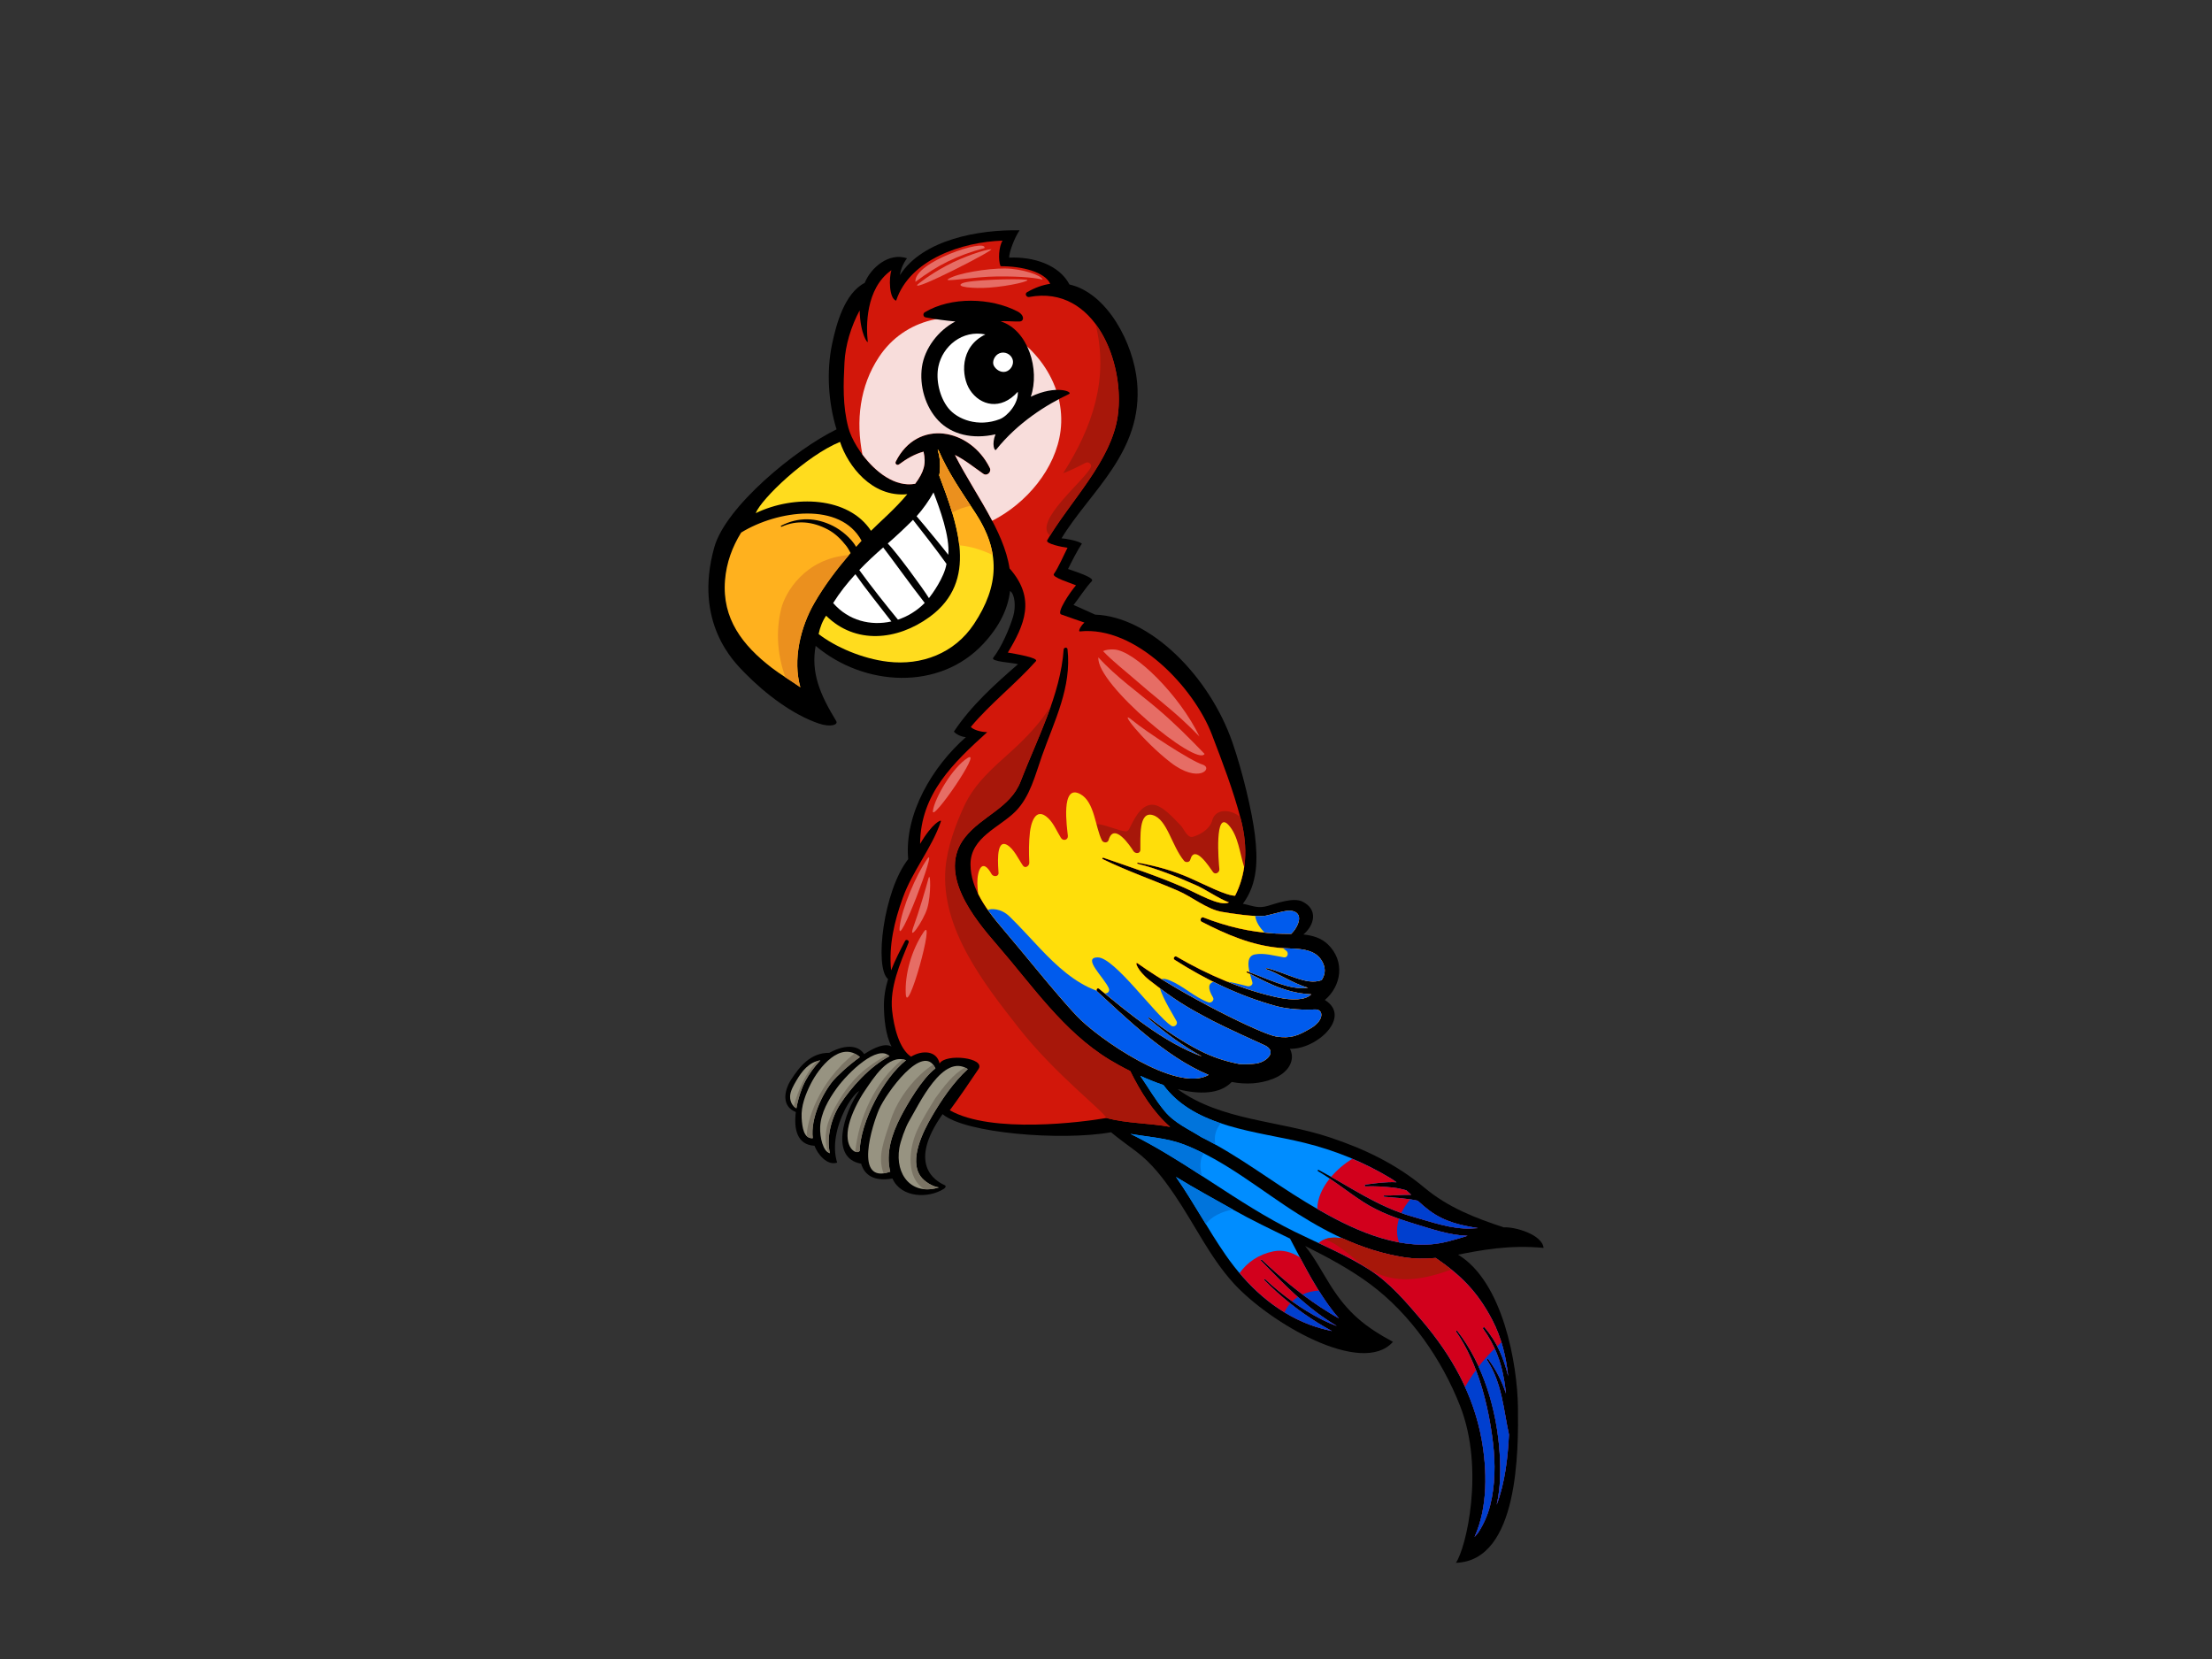 <?xml version="1.0" encoding="utf-8"?>
<!-- Generator: Adobe Illustrator 17.0.0, SVG Export Plug-In . SVG Version: 6.00 Build 0)  -->
<!DOCTYPE svg PUBLIC "-//W3C//DTD SVG 1.1//EN" "http://www.w3.org/Graphics/SVG/1.1/DTD/svg11.dtd">
<svg version="1.1" id="Layer_1" xmlns="http://www.w3.org/2000/svg" xmlns:xlink="http://www.w3.org/1999/xlink" x="0px" y="0px"
	 width="800px" height="600px" viewBox="0 0 800 600" enable-background="new 0 0 800 600" xml:space="preserve">
<rect x="0" y="0" width="800" height="600" fill="#333333" stroke="none"/>
<g>
	<path d="M527.322,453.765c8.309-1.623,18.389-3.621,30.934-2.448c-0.516-4.913-10.628-7.731-14.4-7.417
		c-10.267-3.407-19.976-7.071-28.769-14.425c-10.19-8.518-21.678-13.988-34.246-18.157c-18.435-6.119-39.184-5.994-54.927-17.39
		c7.725,1.899,15.185,1.922,19.556-2.614c5.174,0.971,10.309,0.729,15.225-1.272c5.493-2.236,7.863-6.783,5.831-10.731
		c9.687,0.271,22.494-11.549,12.624-17.646c5.928-5.022,7.459-13.978,1.086-20.133c-2.399-2.319-5.542-3.209-8.841-3.567
		c3.912-3.277,5.488-9.018-0.355-11.894c-3.301-1.629-9.347,0.643-12.53,1.56c-3.688,1.065-5.523-0.098-9.018-0.761
		c5.392-7.177,5.457-15.966,4.339-25.068c-1.004-8.207-4.409-22.617-8.107-33.299c-8.243-23.804-29.614-45.467-49.668-46.221
		c-2.722-1.171-5.203-2.417-7.798-3.462c1.732-2.162,4.594-6.609,6.602-8.606c1.315-1.309-6.468-3.637-8.596-4.427
		c1.324-2.657,3.332-6.68,5.033-9.2c-1.897-1.133-5.777-1.782-7.381-1.894c10.202-16.895,29.681-31.269,27.329-56.515
		c-1.309-14.048-10.765-32.171-24.463-35.295c-3.708-7.089-12.987-10.117-21.799-9.697c-0.128-1.683,1.911-7.265,3.768-9.896
		c-14.616-0.298-34.989,3.281-43.278,16.213c0.299-2.144,1.139-4.172,2.55-6.09c-6.581-2.222-13.099,3.451-15.279,8.878
		c-0.009,0.011-0.009,0.019-0.011,0.03c-7.283,3.721-10.278,14.868-11.809,22.158c-2.041,9.714-1.412,20.982,1.62,30.806
		c-14.813,7.196-40.126,27.93-44.229,42.699c-7.527,27.097,7.066,41.321,10.939,45.281c7.689,7.863,17.471,15.179,26.784,18.376
		c4.359,1.497,7.226,0.502,6.374-0.891c-5.863-9.614-9.182-17.455-7.424-27.164c17.441,14.727,44.784,16.417,60.738-0.845
		c6.009-6.507,8.838-12.817,9.572-19.009c1.771,1.144,2.178,5.725,1.102,9.289c-1.333,4.415-4.28,11.196-7.176,14.862
		c-1.114,1.413,7.008,1.776,8.97,2.328c-8.54,7.412-16.885,14.911-23.213,24.397c0.909,1.12,3.12,1.957,4.341,1.991
		c-12.002,10.549-22.34,27.689-20.865,44.139c-8.935,11.307-12.34,39.276-7.28,43.372c-0.965,3.174-1.554,6.476-1.492,10.029
		c0.072,4.089,0.515,10.051,2.762,14.375c-2.301-1.365-6.128,0.254-9.914,2.731c-1.733-2.752-5.908-4.075-12.629-0.47
		c-6.675-0.077-10.717,4.904-13.82,9.745c-2.545,3.974-3.492,9.605,1.744,11.673c-0.771,6.003,0.367,11.86,6.748,12.192
		c1.021,2.874,4.548,7.35,8.182,6.085c-1.836-5.97-0.266-12.895,2.824-19.182c1.012-2.057,3.499-5.835,5.171-6.733
		c-5.699,8.122-10.654,24.346,0.685,26.312c1.227,4.146,4.669,6.508,11.329,5.36c3.139,7.077,13.11,7.289,18.651,3.69
		c0.457-0.295,0.889-0.985,0.27-1.265c-3.659-1.642-13.491-7.723-0.793-25.7c8.235,6.953,42.963,9.73,60.931,6.549
		c2.914,2.433,6.024,4.633,9.085,6.94c5.728,4.315,9.745,9.68,13.772,15.544c7.274,10.604,12.762,22.571,21.481,32.151
		c12.989,14.277,46.421,33.832,57.609,21.162c-10.143-5.474-16.309-10.472-22.539-20.331c-2.986-4.719-5.654-9.946-9.221-14.339
		c8.23,4.092,16.299,8.431,23.548,13.813c14.557,10.807,25.914,27.21,32.522,44.089c8.928,22.807,2.164,51.316-1.537,56.689
		c22.835-0.747,22.614-41.06,22.437-56.178C548.796,493.35,543.593,463.57,527.322,453.765z"/>
	<path fill="#008DFF" d="M471.774,413.319c11.011,2.715,21.337,6.882,31.033,12.737c0.789,0.472,1.54,0.993,2.271,1.535
		c-3.78-0.219-7.723,0.363-11.23,0.847c-0.388,0.055-0.406,0.642,0.011,0.627c3.379-0.137,6.84,0.089,10.198,0.462
		c1.553,0.173,3.05,0.54,4.54,0.938c0.613,0.546,1.221,1.103,1.825,1.663c-3.285-0.072-6.703,0.335-9.776,0.226
		c-0.306-0.009-0.328,0.441-0.025,0.47c4.099,0.358,8.2,0.559,12.123,1.439c1.368,1.249,2.76,2.468,4.244,3.574
		c5.566,4.143,11.513,5.356,17.548,6.323c-0.814,0.049-1.635,0.098-2.456,0.136c-7.137,0.318-14.478-2.403-21.276-4.308
		c-12.537-3.525-22.557-10.8-33.88-16.854c-0.284-0.151-0.546,0.257-0.266,0.418c5.724,3.341,10.889,7.621,16.469,11.206
		c5.808,3.729,12.305,6.009,18.87,7.988c5.931,1.791,12.086,3.924,18.308,4.177c0.166,0.009,0.332,0.005,0.495,0.009
		c-4.518,1.393-9.008,2.789-13.317,3.105c-15.848,1.146-31.979-7.26-45.128-15.213c-12.762-7.719-24.485-16.911-37.885-23.562
		c-4.582-2.917-9.613-5.007-13.248-9.393c-3.307-3.982-5.892-8.508-8.832-12.785c2.642,1.2,5.487,2.353,8.382,3.332
		C432.162,407.897,454.535,409.056,471.774,413.319z"/>
	<path fill="#FFDC1E" d="M303.812,159.813c2.827,8.636,11.501,20.162,24.327,18.916c-4.356,5.295-9.947,10.025-13.129,13.246
		c-8.131-12.403-27.764-13.101-41.71-6.38C275.357,180.404,291.538,164.843,303.812,159.813z"/>
	<path fill="#FFDC1E" d="M339.694,171.976c0.524-2.92,0.438-5.982-0.557-9.229c0.084,0.003,0.166,0.028,0.25,0.034
		c3.496,8.174,8.543,15.351,13.416,22.801c9.024,13.785,8.671,26.213-0.57,40.133c-7.033,10.599-18.945,15.042-31.089,13.612
		c-9.344-1.1-19.051-5.359-25.081-10.019c0.452-2.286,1.466-4.895,2.723-6.627c10.555,10.439,25.632,9.019,37.393,0.458
		C354.09,210.1,346.267,189.42,339.694,171.976z"/>
	<path fill="#FFB11E" d="M346.92,197.217c4.173,0.343,8.613,1.816,12.114,3.521c-0.761-4.962-2.83-9.962-6.23-15.156
		c-4.874-7.449-9.921-14.627-13.416-22.801c-0.084-0.006-0.166-0.031-0.25-0.034c0.995,3.247,1.08,6.308,0.557,9.229
		C342.74,180.055,346.019,188.829,346.92,197.217z"/>
	<path fill="#FFFFFF" d="M322.382,224.757c-7.444,1.662-15.507-0.247-21.056-6.66c2.316-3.718,5.057-7.176,8.031-10.426
		C312.763,212.543,318.656,219.923,322.382,224.757z"/>
	<path fill="#FFFFFF" d="M310.77,206.162c2.757-2.883,5.678-5.593,8.647-8.171c2.674,3.41,10.294,14.064,15.019,20.061
		c-2.737,2.803-6.092,4.849-9.679,6.052C320.724,219.203,315.213,212.298,310.77,206.162z"/>
	<path fill="#FFFFFF" d="M342.959,200.649c-0.779-1.091-8.992-11.115-11.459-13.948c2.246-2.487,4.621-5.829,6.115-8.612
		C339.814,183.792,343.616,194.074,342.959,200.649z"/>
	<path fill="#FFFFFF" d="M342.308,203.926c-0.744,4.872-5.313,11.115-6.345,12.398c-1.976-3.305-11.814-16.665-14.896-19.769
		c2.782-2.398,6.445-5.833,9.131-8.548C333.313,191.968,338.93,199.155,342.308,203.926z"/>
	<path fill="#FFB11E" d="M262.207,209.88c0.51-6.411,2.659-12.138,5.84-17.273c13.144-8.082,35.907-11.26,43.555,2.969
		c-0.664,0.724-1.301,1.469-1.957,2.202c-1.898-3.256-5.5-6.109-8.294-7.527c-6.183-3.149-12.648-3.32-18.84-0.116
		c-0.224,0.117-0.064,0.467,0.17,0.362c5.647-2.549,11.295-1.831,16.643,0.962c2.665,1.394,4.894,3.587,6.723,5.942
		c0.641,0.825,1.114,1.733,1.598,2.622c-4.867,5.627-9.353,11.532-13.12,18.045c-5.136,8.877-7.831,20.677-5.071,30.493
		c-3.536-2.478-7.306-4.711-10.31-7.021C268.548,233.396,261.103,223.766,262.207,209.88z"/>
	<path fill="#EB901E" d="M344.357,185.425c2.069-1.239,4.331-2.025,6.695-2.497c-4.302-6.516-8.588-12.949-11.665-20.147
		c-0.084-0.006-0.166-0.031-0.25-0.034c0.995,3.247,1.08,6.308,0.557,9.229C341.332,176.315,342.993,180.857,344.357,185.425z"/>
	<path fill="#EB901E" d="M282.591,219.939c-2.143,8.469-1.388,17.061,1.443,25.007c1.78,1.17,3.63,2.362,5.419,3.616
		c-2.76-9.816-0.065-21.616,5.071-30.493c3.611-6.242,7.888-11.914,12.521-17.326C291.075,201.936,284.002,214.374,282.591,219.939z
		"/>
	<path fill="#979381" d="M301.386,390.748c-4.041,4.856-8.297,13.796-7.435,20.903c-3.213,0.225-3.815-3.714-4.031-7.375
		c-0.244-4.238,1.399-8.511,3.271-12.231c2.971-5.915,10.728-15.858,17.812-9.746C306.503,385.512,302.381,389.554,301.386,390.748z
		"/>
	<path fill="#979381" d="M321.692,381.985c-7.221,3.782-13.8,11.216-17.761,17.263c-3.184,4.852-5.144,12.01-3.785,17.815
		c-2.473-0.481-3.682-5.783-3.525-9.452c0.221-5.114,3.06-10.012,5.984-14.039C306.828,387.753,317.445,377.59,321.692,381.985z"/>
	<path fill="#979381" d="M291.326,390.852c-1.192,2.169-2.604,6.009-3.293,9.971c-1.239-0.561-2.348-2.247-2.287-4.297
		c0.053-1.911,1.284-4.012,2.216-5.62c2.042-3.533,4.653-6.832,8.715-7.403C294.449,385.838,292.577,388.561,291.326,390.852z"/>
	<path fill="#979381" d="M336.997,403.818c-3.059,5.271-8.31,15.485-4.105,21.542c1.352,1.953,4.385,3.811,6.679,4.089
		c-9.686,3.064-15.94-4.4-14.312-14.254c0.407-2.477,2.188-7.461,3.457-9.615c3.67-6.225,12.296-24.862,21.307-18.921
		C344.796,391.41,340.418,397.916,336.997,403.818z"/>
	<path fill="#979381" d="M325.736,403.928c-3.148,6.102-5.467,13.065-3.766,19.834c-13.424,4.778-6.431-17.125-4.008-22.641
		c2.497-5.689,15.885-24.406,20.354-14.713C333.458,390.041,327.999,399.537,325.736,403.928z"/>
	<path fill="#979381" d="M310.915,416.325c-0.019-0.007-0.041-0.029-0.054-0.016c-1.344,1.46-5.846-1.334-3.845-9.55
		c0.946-3.896,3.439-8.887,5.686-12.174c3.207-4.687,8.525-13.386,14.766-11.207c0.08,0.03,0.158,0.031,0.236,0.048
		C319.541,389.85,311.159,405.741,310.915,416.325z"/>
	<path fill="#7B7465" d="M309.006,381.052c-13.444,10.539-17.263,25.073-17.249,29.782c0.546,0.55,1.246,0.882,2.194,0.817
		c-0.862-7.107,3.394-16.047,7.435-20.903c0.995-1.193,5.117-5.235,9.617-8.449C310.342,381.728,309.675,381.35,309.006,381.052z"/>
	<path fill="#7B7465" d="M320.959,381.419c-5.224,3.074-9.453,5.782-13.723,11.064c-3.6,4.452-7.36,11.186-8.199,15.209
		c-0.837,4.022-0.359,7.471,0.593,9.138c0.171,0.085,0.333,0.197,0.516,0.234c-1.359-5.806,0.6-12.963,3.785-17.815
		c3.962-6.047,10.54-13.481,17.761-17.263C321.466,381.755,321.223,381.571,320.959,381.419z"/>
	<path fill="#7B7465" d="M287.046,400.076c0.308,0.318,0.634,0.589,0.986,0.747c0.69-3.962,2.102-7.802,3.293-9.971
		c1.251-2.291,3.123-5.014,5.35-7.349c-0.408,0.056-0.793,0.159-1.176,0.274C291.215,388.189,288.697,394.241,287.046,400.076z"/>
	<path fill="#7B7465" d="M338.273,397.175c-2.262,3.688-4.901,7.865-6.7,11.936c-3.088,6.974-3.751,17.086,2.773,20.982
		c1.59,0.137,3.338-0.051,5.224-0.644c-2.294-0.278-5.327-2.135-6.679-4.089c-4.206-6.057,1.046-16.272,4.105-21.542
		c3.422-5.901,7.799-12.408,13.026-17.16c-0.344-0.227-0.685-0.401-1.025-0.553C344.626,388.475,341.391,392.936,338.273,397.175z"
		/>
	<path fill="#7B7465" d="M322.204,404.868c-2.634,7.993-4.901,13.422-2.653,19.491c0.725-0.094,1.517-0.275,2.419-0.597
		c-1.701-6.769,0.618-13.732,3.766-19.834c2.264-4.391,7.723-13.887,12.58-17.52c-0.258-0.555-0.546-1.001-0.861-1.377
		C331.33,388.962,324.84,396.873,322.204,404.868z"/>
	<path fill="#7B7465" d="M327.468,383.377c-0.357-0.124-0.705-0.206-1.055-0.259c-10.177,8.326-15.826,21.292-17.096,33.416
		c0.614,0.234,1.19,0.157,1.544-0.226c0.013-0.012,0.035,0.009,0.054,0.016c0.244-10.584,8.626-26.475,16.789-32.9
		C327.626,383.408,327.548,383.407,327.468,383.377z"/>
	<path fill="#D2170A" d="M400.108,404.346c-8.303,1.452-41.418,5.818-56.6-2.796c3.253-4.38,7.651-10.828,10.372-14.91
		c2.722-4.082-11.838-5.763-14.062-2.018c-1.048-4.738-6.357-4.886-10.319-2.459c-4.263-2.769-6.234-10.712-6.866-16.782
		c-0.864-8.317,2.871-16.879,5.98-24.529c0.3-0.73-0.887-1.3-1.256-0.598c-1.869,3.572-3.677,7.073-5.081,10.692
		c-0.868-9.055,1.137-17.663,4.237-26.261c3.528-9.798,10.417-17.788,13.781-27.629c0.322-0.939-3.245,0.74-7.525,8.158
		c0.128-18.138,12.046-29.316,24.273-40.427c-2.678-0.026-5.286-1.039-5.92-1.9c6.794-8.214,16.429-15.742,23.528-23.763
		c1.113-1.252-7.564-2.657-10.149-3.12c5.96-9.909,10.3-19.492,0.625-30.425c-2.135-13.862-12.805-27.266-19.771-41.038
		c3.714,1.829,7.164,4.674,10.275,6.814c1.382,0.952,3.051-0.691,2.345-2.121c-7.052-14.34-26.162-17.999-34.008-2.288
		c-0.41,0.815,0.489,1.527,1.206,0.991c2.691-2.013,5.641-3.724,8.844-4.594c0.965,4.427,0.211,7.243-3.021,11.623
		c-11.206,2.047-22.085-12.379-24.175-20.294c-2.098-7.914-1.81-15.697-1.404-23.602c0.318-6.249,2.393-13.075,5.488-18.805
		c0.21,8.691,3.046,12.256,2.932,11.273c-0.599-5.097-0.955-19.191,8.57-25.819c-0.961,2.782-0.873,10.248,1.695,11.022
		c4.915-14.958,23.92-21.268,38.486-21.711c-1.322,1.991-1.677,6.999-0.72,9.251c7.788-0.033,16.061,2.102,17.954,6.358
		c-2.676,0.4-5.465,1.361-8.351,3.025c-0.999,0.575-0.266,1.934,0.751,1.742c23.767-4.469,34.816,23.944,32.009,43.146
		c-2.39,16.358-17.289,30.79-25.496,44.845c-0.722,1.239,5.514,2.504,7.355,2.698c-1.23,2.372-3.33,7.272-4.947,9.494
		c-0.855,1.183,6.269,3.329,8.008,4.097c-1.982,2.243-7.187,9.897-5.364,10.534c3.236,1.131,6.221,2.217,8.411,2.935
		c-1.369,1.208-2.389,3.281-1.637,3.201c20.251-2.134,41.272,20.407,47.712,37.237c3.795,9.916,7.807,20.366,10.478,30.648
		c2.706,10.38,2.031,19.703-2.066,27.708c-3.249-0.001-11.056-4.074-16.179-6.338c-5.929-2.625-12.069-4.374-19-5.617
		c-0.274-0.048-0.294,0.357-0.028,0.425c7.38,1.843,13.932,4.612,20.536,7.473c4.447,1.925,8.133,4.827,12.461,6.488
		c-3.307,1.563-11.144-3.131-16.18-5.345c-9.486-4.177-19.485-7.432-29.266-10.838c-0.3-0.105-0.505,0.379-0.219,0.517
		c8.911,4.339,18.127,7.515,27.192,11.42c5.2,2.245,10.318,6.643,15.841,7.637c2.912,0.525,12.768,2.061,16.057,1.374
		c3.286-0.687,7.229-2.115,9.314-1.723c4.4,0.822,2.469,5.611-0.203,8.314c-2.016-0.027-3.992-0.005-5.815-0.112
		c-9.139-0.553-17.403-2.491-25.94-5.815c-0.897-0.354-1.505,1.117-0.657,1.553c9.129,4.694,18.068,8.554,28.373,9.479
		c5.473,0.49,12.895-0.525,15.567,5.597c1.013,2.326,0.563,4.322-0.555,6.043c-2.924,0.996-5.644,0.466-9.72-0.931
		c-3.368-1.153-6.617-2.565-10.087-3.422c-0.286-0.07-0.436,0.362-0.141,0.445c3.374,0.962,9.546,5.119,15.024,6.681
		c-2.628,0.284-5.246,0.034-8.349-0.882c-4.612-1.363-9.041-3.391-13.56-5.033c-0.283-0.105-0.417,0.333-0.137,0.442
		c4.564,1.845,12.435,7.368,23.215,7.827c-2.057,2.176-6.935,2.21-11.836,1.187c-12.751-2.677-25.723-8.293-36.828-14.803
		c-0.752-0.441-1.499,0.664-0.75,1.137c11.575,7.355,23.401,13.043,36.639,16.725c4.712,1.311,10.845,1.417,14.091,1.242
		c3.237-0.175,3.404,3.899-1.43,6.745c-4.831,2.85-7.326,3.803-12.513,3.037c-5.193-0.768-34.307-15.102-50.057-26.411
		c-1.463-1.048-0.083,2.723,4.131,6.009c9.09,7.087,12.752,9.399,22.944,14.744c4.462,2.332,17.082,8.088,18.44,8.672
		c5.254,2.261,1.035,6.252-2.831,6.745c-1.937,0.249-3.865,0.278-5.787,0.214c-4.901-0.924-9.661-2.422-14.389-4.832
		c-6.435-3.286-12.709-7.486-18.354-11.976c-0.239-0.191-0.48,0.201-0.256,0.393c6.051,5.193,12.233,9.801,19.221,13.626
		c-13.923-5.083-26.79-15.946-37.19-24.483c-0.607-0.501-1.236,0.47-0.685,0.976c9.45,8.614,24.601,23.708,40.312,30.195
		c-11.426,6.672-40.06-13.182-47.812-21.463c-7.749-8.277-19.148-22.646-26.661-31.418c-5.581-6.519-11.595-14.294-11.629-23.247
		c-0.033-9.871,10.659-13.424,16.358-19.257c5.23-5.365,7.042-13.073,9.474-19.956c4.54-12.845,10.792-24.759,9.251-38.628
		c-0.093-0.819-1.341-0.661-1.393,0.107c-1.139,16.44-9.713,32.55-15.597,47.79c-3.675,9.516-14.012,12.417-20.107,20.182
		c-10.143,12.918,3.315,29.31,11.57,38.821c12.67,14.581,23.876,31.28,40.633,41.519c1.88,1.146,4.52,2.637,7.589,4.166
		c3.753,7.572,8.245,14.801,14.426,20.194C415.513,406.148,407.798,406.354,400.108,404.346z"/>
	<path fill="#A7170A" d="M401.191,383.201c-16.757-10.24-27.962-26.938-40.633-41.519c-8.255-9.511-21.713-25.903-11.57-38.821
		c6.095-7.765,16.431-10.666,20.107-20.182c3.427-8.874,7.754-18.041,11.007-27.399c-3.83,6.099-8.901,11.517-14.297,16.378
		c-6.582,5.926-13.223,11.542-17.052,19.753c-3.181,6.821-6.162,15.044-6.796,22.569c-1.846,21.826,14.11,42,26.484,57.786
		c13.192,16.826,30.984,30.321,31.667,32.58c7.69,2.007,15.405,1.801,23.099,3.216c-6.181-5.394-10.673-12.622-14.426-20.194
		C405.711,385.838,403.072,384.347,401.191,383.201z"/>
	<path fill="#A7170A" d="M404.231,150.55c1.565-10.699-1.177-24.248-8.018-33.387c4.862,19.567-0.898,37.032-11.711,53.995
		c2.829-1.036,5.454-2.426,8.209-3.812c0.99-0.495,2.289,0.591,1.791,1.652c-2.218,4.766-21.034,19.679-14.749,24.73
		C388.115,180.195,401.935,166.261,404.231,150.55z"/>
	<path fill="#A7170A" d="M458.178,350.127c3.469,0.857,6.719,2.269,10.087,3.422c4.076,1.397,6.796,1.927,9.72,0.931
		c1.118-1.721,1.568-3.717,0.555-6.043c-2.672-6.122-10.094-5.107-15.567-5.597c-10.305-0.924-19.244-4.784-28.373-9.479
		c-0.848-0.436-0.24-1.907,0.657-1.553c8.536,3.324,16.8,5.262,25.94,5.815c1.823,0.107,3.799,0.085,5.815,0.112
		c2.673-2.703,4.604-7.493,0.203-8.314c-2.085-0.392-6.028,1.036-9.314,1.723c-3.288,0.687-13.145-0.849-16.057-1.374
		c-5.523-0.994-10.641-5.392-15.841-7.637c-9.065-3.905-18.281-7.081-27.192-11.42c-0.286-0.138-0.082-0.622,0.219-0.517
		c9.781,3.406,19.78,6.66,29.266,10.838c5.036,2.214,12.873,6.907,16.18,5.345c-4.327-1.662-8.014-4.564-12.461-6.488
		c-6.604-2.86-13.156-5.63-20.536-7.473c-0.266-0.067-0.246-0.472,0.028-0.425c6.931,1.242,13.071,2.991,19,5.617
		c5.122,2.265,12.929,6.337,16.179,6.338c4.097-8.006,4.772-17.329,2.066-27.708c-0.059-0.237-0.139-0.475-0.206-0.708
		c-0.392-0.319-0.77-0.671-1.2-0.928c-2.939-1.743-7.491-2.142-8.861,1.847c-0.112,0.538-0.303,1.04-0.571,1.51
		c-1.284,2.379-3.963,3.938-6.526,4.688c-1.958,0.577-3.361-3.123-4.283-4.015c-2.251-2.196-6.71-7.721-10.521-7.598
		c-4.256,0.134-6.617,5.732-8.212,8.787c-0.266,0.517-0.722,0.934-1.357,0.849c-5.414-0.732-13.599-6.327-16.138,1.157
		c-1.534,4.526-2.401,9.206-3.565,13.832c-3.199,12.697-5.984,25.518-9.824,38.048c4.213,5.042,8.367,9.915,11.805,13.582
		c7.753,8.282,36.387,28.135,47.812,21.463c-15.711-6.488-30.863-21.581-40.312-30.195c-0.552-0.506,0.078-1.477,0.685-0.976
		c10.399,8.536,23.267,19.399,37.19,24.483c-6.988-3.825-13.17-8.433-19.221-13.626c-0.224-0.192,0.018-0.584,0.256-0.393
		c5.645,4.489,11.919,8.69,18.354,11.976c4.728,2.41,9.487,3.908,14.389,4.832c1.922,0.064,3.85,0.035,5.787-0.214
		c3.866-0.494,8.086-4.484,2.831-6.745c-1.358-0.584-13.978-6.34-18.44-8.672c-10.192-5.345-13.854-7.657-22.944-14.744
		c-4.214-3.286-5.595-7.057-4.131-6.009c15.75,11.309,44.864,25.643,50.057,26.411c5.188,0.766,7.682-0.187,12.513-3.037
		c4.834-2.846,4.667-6.92,1.43-6.745c-3.246,0.175-9.379,0.069-14.091-1.242c-13.238-3.682-25.064-9.37-36.639-16.725
		c-0.749-0.472-0.002-1.578,0.75-1.137c11.105,6.51,24.077,12.126,36.828,14.803c4.901,1.022,9.779,0.988,11.836-1.187
		c-10.78-0.458-18.652-5.982-23.215-7.827c-0.28-0.109-0.146-0.548,0.137-0.442c4.518,1.642,8.947,3.67,13.56,5.033
		c3.104,0.916,5.722,1.166,8.349,0.882c-5.478-1.563-11.65-5.719-15.024-6.681C457.742,350.488,457.892,350.056,458.178,350.127z"/>
	<path fill="#FFDE0A" d="M458.178,350.127c3.469,0.857,6.719,2.269,10.087,3.422c4.076,1.397,6.796,1.927,9.72,0.931
		c1.118-1.721,1.568-3.717,0.555-6.043c-2.672-6.122-10.094-5.107-15.567-5.597c-10.305-0.924-19.244-4.784-28.373-9.479
		c-0.848-0.436-0.24-1.907,0.657-1.553c8.536,3.324,16.8,5.262,25.94,5.815c1.823,0.107,3.799,0.085,5.815,0.112
		c2.673-2.703,4.604-7.493,0.203-8.314c-2.085-0.392-6.028,1.036-9.314,1.723c-3.288,0.687-13.145-0.849-16.057-1.374
		c-5.523-0.994-10.641-5.392-15.841-7.637c-9.065-3.905-18.281-7.081-27.192-11.42c-0.286-0.138-0.082-0.622,0.219-0.517
		c9.781,3.406,19.78,6.66,29.266,10.838c5.036,2.214,12.873,6.907,16.18,5.345c-4.327-1.662-8.014-4.564-12.461-6.488
		c-6.604-2.86-13.156-5.63-20.536-7.473c-0.266-0.067-0.246-0.472,0.028-0.425c6.931,1.242,13.071,2.991,19,5.617
		c5.122,2.265,12.929,6.337,16.179,6.338c1.663-3.251,2.732-6.73,3.271-10.398c-1.546-4.825-2.1-11.302-5.607-15.149
		c-5.111-5.607-3.654,13.033-3.35,15.913c0.127,1.195-1.48,2.208-2.301,1.066c-1.416-1.965-6.64-10.224-8.223-4.44
		c-0.266,0.975-1.649,1.093-2.237,0.386c-4.489-5.387-6.084-14.999-11.304-16.532c-5.219-1.533-4.404,8.136-4.508,12.588
		c-0.035,1.447-1.891,1.416-2.5,0.43c-1.107-1.777-7.074-10.691-8.989-3.991c-0.328,1.15-1.946,1.045-2.422,0.097
		c-2.438-4.86-2.608-13.809-7.728-16.679c-7.317-4.101-4.852,12.244-4.58,15.024c0.152,1.542-1.703,2.025-2.487,0.783
		c-1.442-2.297-2.6-5.18-4.553-7.077c-4.886-4.732-6.382,2.444-6.672,4.966c-0.423,3.687-0.409,7.353-0.235,11.053
		c0.053,1.145-1.463,2.273-2.302,1.069c-1.58-2.26-3.286-6.134-5.779-7.502c-4.31-2.36-3.098,8.537-3.04,10.165
		c0.054,1.423-1.941,1.441-2.5,0.431c-3.456-6.234-5.219-1.283-5.168,3.28c0.017,1.281,0.108,2.578,0.31,3.854
		c2.275,4.599,5.616,8.806,8.849,12.585c7.513,8.771,18.912,23.141,26.661,31.418c7.753,8.282,36.387,28.135,47.812,21.463
		c-15.711-6.488-30.863-21.581-40.312-30.195c-0.552-0.506,0.078-1.477,0.685-0.976c10.399,8.536,23.267,19.399,37.19,24.483
		c-6.988-3.825-13.17-8.433-19.221-13.626c-0.224-0.192,0.018-0.584,0.256-0.393c5.645,4.489,11.919,8.69,18.354,11.976
		c4.728,2.41,9.487,3.908,14.389,4.832c1.922,0.064,3.85,0.035,5.787-0.214c3.866-0.494,8.086-4.484,2.831-6.745
		c-1.358-0.584-13.978-6.34-18.44-8.672c-10.192-5.345-13.854-7.657-22.944-14.744c-4.214-3.286-5.595-7.057-4.131-6.009
		c15.75,11.309,44.864,25.643,50.057,26.411c5.188,0.766,7.682-0.187,12.513-3.037c4.834-2.846,4.667-6.92,1.43-6.745
		c-3.246,0.175-9.379,0.069-14.091-1.242c-13.238-3.682-25.064-9.37-36.639-16.725c-0.749-0.472-0.002-1.578,0.75-1.137
		c11.105,6.51,24.077,12.126,36.828,14.803c4.901,1.022,9.779,0.988,11.836-1.187c-10.78-0.458-18.652-5.982-23.215-7.827
		c-0.28-0.109-0.146-0.548,0.137-0.442c4.518,1.642,8.947,3.67,13.56,5.033c3.104,0.916,5.722,1.166,8.349,0.882
		c-5.478-1.563-11.65-5.719-15.024-6.681C457.742,350.488,457.892,350.056,458.178,350.127z"/>
	<path fill="#005BED" d="M396.792,358.555c-0.062-0.058-0.062-0.134-0.097-0.202c-8.033-2.949-14.489-8.967-20.341-15.111
		c-3.723-3.917-7.328-7.968-11.194-11.743c-3.297-3.223-6.993-2.849-7.863-2.428c1.681,2.394,3.513,4.67,5.335,6.799
		c7.513,8.771,18.912,23.141,26.661,31.418c7.753,8.282,36.387,28.135,47.812,21.463
		C421.393,382.263,406.242,367.169,396.792,358.555z"/>
	<path fill="#005BED" d="M443.872,355.028c6.066,2.459,12.317,4.46,18.523,5.765c4.901,1.022,9.779,0.988,11.836-1.187
		c-10.014-0.427-17.479-5.188-22.153-7.344c0.3,1.154,0.643,2.215,0.844,2.956c0.291,1.074-0.902,1.657-1.756,1.453
		C449.501,356.276,446.592,355.449,443.872,355.028z"/>
	<path fill="#005BED" d="M453.984,331.27c0.222,2.084,1.529,4.094,3.279,5.954c1.306,0.143,2.595,0.315,3.934,0.398
		c1.823,0.107,3.799,0.085,5.815,0.112c2.673-2.703,4.604-7.493,0.203-8.314c-2.085-0.392-6.028,1.036-9.314,1.723
		C456.999,331.333,455.596,331.349,453.984,331.27z"/>
	<path fill="#005BED" d="M478.54,348.436c-2.517-5.769-9.234-5.21-14.581-5.538c0.441,0.33,0.866,0.657,1.262,0.96
		c0.977,0.756,0.482,2.605-0.888,2.382c-3.194-0.52-7.285-1.732-10.536-1.05c-2.726,0.57-2.523,3.666-1.877,6.439
		c4.253,1.589,8.444,3.458,12.792,4.743c3.104,0.916,5.722,1.166,8.349,0.882c-5.478-1.563-11.65-5.719-15.024-6.681
		c-0.295-0.083-0.146-0.515,0.141-0.445c3.469,0.857,6.719,2.269,10.087,3.422c4.076,1.397,6.796,1.927,9.72,0.931
		C479.102,352.758,479.552,350.762,478.54,348.436z"/>
	<path fill="#005BED" d="M457.063,377.892c-1.358-0.584-13.978-6.34-18.44-8.672c-8.624-4.523-12.6-6.905-19.124-11.817
		c1.148,3.973,5.149,10.197,6.028,11.938c0.614,1.211-0.888,2.344-1.947,1.634c-5.766-3.865-20.486-24.623-26.489-24.709
		c-6.003-0.087,2.39,7.446,3.937,11.184c0.446,1.08-0.471,1.982-1.526,1.787c10.031,8.248,22.119,18.059,35.165,22.825
		c-6.988-3.825-13.17-8.433-19.221-13.626c-0.224-0.192,0.018-0.584,0.256-0.393c5.645,4.489,11.919,8.69,18.354,11.976
		c4.728,2.41,9.487,3.908,14.389,4.832c1.922,0.064,3.85,0.035,5.787-0.214C458.098,384.143,462.317,380.153,457.063,377.892z"/>
	<path fill="#005BED" d="M475.548,365.094c-3.246,0.175-9.379,0.069-14.091-1.242c-7.97-2.213-15.425-5.174-22.622-8.771
		c-1.693,0.605-2.216,2.206-0.143,5.647c0.62,1.036-0.653,2.159-1.654,1.789c-5.006-1.845-8.936-5.825-13.843-7.883
		c-1.504-0.627-2.472-0.731-3.104-0.519c16.012,9.937,37.159,20.12,41.515,20.762c5.188,0.766,7.682-0.187,12.513-3.037
		C478.952,368.993,478.785,364.92,475.548,365.094z"/>
	<path fill="#F8DDDB" d="M330.996,174.964c3.232-4.38,3.986-7.196,3.021-11.623c-3.203,0.869-6.154,2.581-8.844,4.594
		c-0.717,0.536-1.615-0.176-1.206-0.991c7.846-15.711,26.956-12.052,34.008,2.288c0.706,1.43-0.963,3.072-2.345,2.121
		c-3.111-2.14-6.561-4.985-10.275-6.814c4.05,8.005,9.346,15.889,13.492,23.809c12.409-6.305,22.99-18.86,24.719-32.529
		c2.071-16.369-8.954-31.864-23.895-38.061c-14.969-6.206-32.469-2.707-41.778,11.353c-6.996,10.57-8.394,23.153-5.984,35.284
		C316.594,170.67,323.716,176.297,330.996,174.964z"/>
	<path fill="#008DFF" d="M484.216,476.783c-2.27-1.243-4.472-2.614-6.638-4.032c-7.529-4.935-14.637-10.912-21.169-17.093
		c-0.214-0.198-0.553,0.088-0.343,0.298c6.544,6.636,12.776,13.277,20.304,18.857c2.127,1.573,4.538,3.236,7.097,4.753
		c-1.912-0.721-3.807-1.526-5.679-2.488c-7.275-3.736-14.204-8.8-20.179-14.391c-0.201-0.19-0.531,0.083-0.332,0.286
		c5.974,6.029,12.354,11.191,19.599,15.633c1.517,0.935,3.133,1.884,4.816,2.784c-2.712-0.599-5.408-1.315-8.062-2.311
		c-12.709-4.786-22.714-14.171-30.343-25.167c-6.377-9.192-11.618-19.095-17.996-28.276c6.896,4.239,14.045,8.099,20.812,11.927
		c6.579,3.716,13.521,7.029,20.449,10.393C470.994,456.222,476.654,468.082,484.216,476.783z"/>
	<path fill="#008DFF" d="M545.445,497.696c-1.564-6.436-4.115-12.525-8.549-17.595c-0.247-0.283-0.732,0.117-0.516,0.421
		c4.27,5.929,6.521,11.895,7.682,19.05c0.235,1.466,0.423,2.928,0.593,4.388c-1.482-4.394-3.545-8.573-6.376-12.366
		c-0.188-0.253-0.609,0.059-0.443,0.323c5.433,8.386,5.885,17.683,7.898,26.903c-0.398,8.411-1.463,17.56-4.443,25.393
		c1.413-6.093,1.477-12.566,1.076-18.724c-1.002-15.42-5.762-31.866-15.341-44.171c-0.191-0.252-0.529,0.074-0.359,0.32
		c7.875,11.403,11.697,26.69,13.301,40.254c0.887,7.486,0.806,15.214-1.034,22.553c-0.857,3.417-2.272,6.64-4.169,9.603
		c-0.417,0.644-0.922,1.227-1.468,1.772c4.876-10.697,4.53-24.43,2.551-35.249c-2.984-16.363-10.833-30.314-21.525-42.882
		c-5.717-6.714-11.713-13.842-19.24-18.6c-8.545-5.403-17.876-9.201-26.925-13.659c-20.594-10.143-38.756-25.21-59.306-35.347
		c6.526,1.13,13.364,1.517,19.485,3.896c14.939,5.803,27.793,16.704,41.255,25.165c11.924,7.497,24.007,13.291,37.987,15.53
		c3.951,0.633,7.828,0.636,11.665,0.289c8.912,6.09,14.99,11.973,20.438,22.356C543.019,483.682,544.694,490.628,545.445,497.696z"
		/>
	<path fill="#0074DC" d="M441.527,406.246c-8.171-2.757-15.593-6.814-20.755-13.831c-2.895-0.98-5.74-2.133-8.382-3.332
		c2.939,4.277,5.524,8.803,8.832,12.785c3.635,4.386,8.666,6.477,13.248,9.393c1.732,0.857,3.433,1.764,5.116,2.701
		C438.908,411.029,439.741,408.392,441.527,406.246z"/>
	<path fill="#0074DC" d="M445.822,437.401c-6.69-3.776-13.731-7.586-20.531-11.766c3.85,5.542,7.302,11.343,10.821,17.097
		C438.081,439.909,441.943,438.228,445.822,437.401z"/>
	<path fill="#0074DC" d="M435.394,417.187c-2.309-1.166-4.646-2.271-7.055-3.207c-6.121-2.379-12.959-2.766-19.485-3.896
		c8.945,4.414,17.436,9.765,25.876,15.235C433.855,422.282,433.875,419.034,435.394,417.187z"/>
	<path fill="#D2001C" d="M511.999,442.744c-6.566-1.978-13.062-4.258-18.87-7.988c-4.17-2.678-8.109-5.744-12.223-8.52
		c-2.687,3.361-4.48,7.214-4.486,10.987c12.334,7.141,26.807,13.842,41.065,12.811c4.31-0.317,8.799-1.712,13.317-3.105
		c-0.163-0.004-0.329,0-0.495-0.009C524.085,446.668,517.93,444.535,511.999,442.744z"/>
	<path fill="#D2001C" d="M516.989,437.837c-1.485-1.105-2.876-2.325-4.244-3.574c-3.923-0.88-8.024-1.081-12.123-1.439
		c-0.303-0.029-0.281-0.479,0.025-0.47c3.074,0.109,6.492-0.298,9.776-0.226c-0.604-0.56-1.212-1.117-1.825-1.663
		c-1.49-0.398-2.987-0.765-4.54-0.938c-3.359-0.373-6.819-0.599-10.198-0.462c-0.417,0.015-0.4-0.571-0.011-0.627
		c3.507-0.484,7.45-1.065,11.23-0.847c-0.731-0.541-1.482-1.063-2.271-1.535c-4.43-2.674-9.013-4.955-13.71-6.951
		c-2.794,1.669-5.485,3.932-7.679,6.522c9.565,5.448,18.533,11.311,29.387,14.361c6.798,1.906,14.139,4.626,21.276,4.308
		c0.82-0.038,1.642-0.087,2.456-0.136C528.503,443.193,522.555,441.979,516.989,437.837z"/>
	<path fill="#D2001C" d="M456.408,455.658c6.532,6.181,13.64,12.158,21.169,17.093c2.167,1.418,4.369,2.789,6.638,4.032
		c-5.665-6.522-10.264-14.816-14.082-22.042c-2.937-1.84-6.139-2.883-9.573-2.181c-5.287,1.076-9.462,3.939-12.248,7.867
		c6.848,8.113,15.218,14.847,25.317,18.651c2.654,0.996,5.35,1.712,8.062,2.311c-1.683-0.899-3.298-1.849-4.816-2.784
		c-7.245-4.443-13.625-9.604-19.599-15.633c-0.2-0.203,0.131-0.476,0.332-0.286c5.975,5.591,12.904,10.656,20.179,14.391
		c1.872,0.962,3.767,1.767,5.679,2.488c-2.559-1.517-4.97-3.18-7.097-4.753c-7.528-5.58-13.759-12.221-20.304-18.857
		C455.856,455.746,456.195,455.46,456.408,455.658z"/>
	<path fill="#D2001C" d="M536.896,480.101c4.434,5.071,6.985,11.159,8.549,17.595c-0.751-7.068-2.426-14.014-5.76-20.375
		c-5.448-10.383-11.526-16.267-20.438-22.356c-3.837,0.347-7.715,0.344-11.665-0.289c-7.795-1.246-14.985-3.63-21.905-6.77
		c-4.1-0.779-7.048-0.052-8.808,1.666c6.208,2.909,12.398,5.838,18.216,9.519c7.527,4.758,13.523,11.887,19.24,18.6
		c10.692,12.569,18.54,26.519,21.525,42.882c1.978,10.819,2.325,24.552-2.551,35.249c0.546-0.545,1.051-1.128,1.468-1.772
		c1.897-2.963,3.312-6.186,4.169-9.603c1.84-7.339,1.921-15.067,1.034-22.553c-1.604-13.565-5.426-28.852-13.301-40.254
		c-0.169-0.246,0.168-0.573,0.359-0.32c9.579,12.305,14.339,28.751,15.341,44.171c0.401,6.157,0.337,12.63-1.076,18.724
		c2.979-7.833,4.045-16.983,4.443-25.393c-2.014-9.22-2.466-18.518-7.898-26.903c-0.166-0.264,0.255-0.575,0.443-0.323
		c2.831,3.793,4.894,7.973,6.376,12.366c-0.17-1.46-0.358-2.922-0.593-4.388c-1.162-7.155-3.413-13.121-7.682-19.05
		C536.164,480.218,536.648,479.818,536.896,480.101z"/>
	<path fill="#A7170A" d="M494.299,458.512c10.144,6.518,20.407,4.271,30.572,0.669c-1.757-1.431-3.592-2.829-5.625-4.217
		c-3.837,0.347-7.715,0.344-11.665-0.289c-7.795-1.246-14.985-3.63-21.905-6.77c-2.693-0.51-4.851-0.33-6.533,0.314
		C484.917,450.265,489.048,455.137,494.299,458.512z"/>
	<path fill="#003FCF" d="M511.999,442.744c-2.027-0.608-4.035-1.271-6.028-1.973c-0.902,2.775-1.016,5.705,0,8.543
		c3.826,0.698,7.676,0.999,11.514,0.721c4.31-0.317,8.799-1.712,13.317-3.105c-0.163-0.004-0.329,0-0.495-0.009
		C524.085,446.668,517.93,444.535,511.999,442.744z"/>
	<path fill="#003FCF" d="M512.745,434.263c-0.891-0.202-1.795-0.357-2.704-0.5c-1.3,1.517-2.419,3.183-3.248,4.947
		c1.311,0.463,2.647,0.893,4.013,1.277c6.798,1.906,14.139,4.626,21.276,4.308c0.82-0.038,1.642-0.087,2.456-0.136
		c-6.034-0.967-11.982-2.181-17.548-6.323C515.504,436.731,514.113,435.512,512.745,434.263z"/>
	<path fill="#003FCF" d="M466.62,471.401c-0.83,0.931-1.534,1.992-2.061,3.198c2.861,1.746,5.87,3.272,9.07,4.479
		c2.654,0.996,5.35,1.712,8.062,2.311c-1.683-0.899-3.298-1.849-4.816-2.784C473.258,476.393,469.863,473.992,466.62,471.401z"/>
	<path fill="#003FCF" d="M471.087,468.149c2.127,1.603,4.283,3.157,6.49,4.602c2.167,1.418,4.369,2.789,6.638,4.032
		c-2.648-3.046-5.041-6.493-7.251-10.026C474.9,466.855,472.896,467.33,471.087,468.149z"/>
	<path fill="#003FCF" d="M476.369,474.813c-2.449-1.818-4.733-3.773-6.965-5.774c-0.747,0.465-1.439,1.011-2.076,1.618
		c3.356,2.399,6.863,4.575,10.46,6.421c1.872,0.962,3.767,1.767,5.679,2.488C480.907,478.048,478.496,476.385,476.369,474.813z"/>
	<path fill="#003FCF" d="M533.798,495.532c-1.427,1.949-2.751,3.986-3.956,6.11c2.712,5.958,4.783,12.234,6.005,18.931
		c1.978,10.819,2.325,24.552-2.551,35.249c0.546-0.545,1.051-1.128,1.468-1.772c1.897-2.963,3.312-6.186,4.169-9.603
		c1.84-7.339,1.921-15.067,1.034-22.553C538.955,513.322,537.047,504.064,533.798,495.532z"/>
	<path fill="#003FCF" d="M541.471,486.854c1.779,3.405,3.055,7.06,3.974,10.843c-0.44-4.138-1.211-8.239-2.432-12.207
		C542.492,485.942,541.973,486.383,541.471,486.854z"/>
	<path fill="#003FCF" d="M534.729,494.267c4.486,9.813,6.956,20.741,7.638,31.222c0.401,6.157,0.337,12.63-1.076,18.724
		c2.979-7.833,4.045-16.983,4.443-25.393c-2.014-9.22-2.466-18.518-7.898-26.903c-0.166-0.264,0.255-0.575,0.443-0.323
		c2.831,3.793,4.894,7.973,6.376,12.366c-0.17-1.46-0.358-2.922-0.593-4.388c-0.697-4.295-1.799-8.157-3.487-11.85
		C538.49,489.746,536.529,491.933,534.729,494.267z"/>
	<path d="M372.793,143.482c3.427-9.763-1.009-24.208-10.895-27.251c1.414-0.244,4.527,0.104,6.819,0.042
		c1.703-0.043,1.918-2.277-0.767-3.664c-9.671-4.994-23.965-5.386-33.518,0.34c-0.736,0.442-0.568,1.659,0.303,1.828
		c3.406,0.655,7.057,1.152,10.782,1.492c-6.193,3.237-11.123,9.724-12.081,16.44c-0.97,6.817,1.22,14.404,5.895,19.357
		c4.785,5.068,12.402,6.916,20.711,5.002c-1.46,3.537-0.374,6.309,0.227,5.558c7.829-9.778,18.128-16.259,26.344-20.108
		C388.239,141.752,382.005,139.051,372.793,143.482z"/>
	<path fill="#FFFFFF" d="M366.185,129.853c0.681,1.831-0.597,4.028-2.378,4.543c-1.781,0.517-3.653-0.706-4.39-2.163
		c-0.735-1.455,0.314-3.826,2.145-4.506C363.393,127.049,365.505,128.024,366.185,129.853z"/>
	<path fill="#FFFFFF" d="M361.581,151.592c-7.803,3.025-15.352,0.107-18.622-3.996c-3.124-3.92-4.594-10.201-3.566-15.08
		c1.534-7.323,8.66-13.293,16.988-11.564c-9.438,4.545-8.731,15.255-5.595,20.072c3.699,5.684,11.203,7.556,17.315,0.662
		C368.462,145.759,364.483,150.464,361.581,151.592z"/>
	<path fill="#E66D65" d="M418.548,256.259c-6.711-5.686-15.008-11.556-21.297-18.5c-0.936,9.628,35.667,39.773,38.399,34.901
		C430.209,266.987,424.645,261.427,418.548,256.259z"/>
	<path fill="#E66D65" d="M410.961,246.163c5.4,4.751,11.149,9.153,16.454,13.994c2.199,2.005,4.311,4.091,6.382,6.218
		c-7.097-14.85-23.479-31.154-30.903-31.482c-1.781-0.082-3.047,0.15-3.964,0.592C402.616,239.352,406.974,242.655,410.961,246.163z
		"/>
	<path fill="#E66D65" d="M409.538,260.515c4.808,4.015,21.219,14.747,25.337,15.99c4.116,1.244-1.274,7.19-11.569-0.796
		C413.011,267.722,404.001,255.892,409.538,260.515z"/>
	<path fill="#E66D65" d="M325.373,335.225c0.767-6.65,5.953-18.871,9.987-24.584C339.396,304.93,324.248,344.899,325.373,335.225z"
		/>
	<path fill="#E66D65" d="M330.563,334.61c1.59-4.264,4.356-13.573,5.195-16.786c0.843-3.214,1.025,5.954-0.397,10.661
		C333.942,333.193,327.89,341.762,330.563,334.61z"/>
	<path fill="#E66D65" d="M327.578,359.379c-0.349-6.994,2.035-15.685,6.474-22.303C338.491,330.456,328.033,368.498,327.578,359.379
		z"/>
	<path fill="#E66D65" d="M337.391,293.285c0.605-4.566,7.052-15.71,12.589-19.174C355.522,270.646,336.779,297.849,337.391,293.285z
		"/>
	<path fill="#E66D65" d="M356.074,89.712c0.884-3.682-25.719,5.108-24.989,12.219C339.239,95.772,346.104,92.411,356.074,89.712z"/>
	<path fill="#E66D65" d="M331.824,102.912c0,0,3.998-3.393,10.475-6.84c6.475-3.445,13.888-5.774,16.118-5.931
		C360.644,89.983,329.356,106.04,331.824,102.912z"/>
	<path fill="#E66D65" d="M360.635,99.983c-8.484,0.074-19.648,2.186-17.725,0.944c3.319-2.14,14.215-3.873,20.465-3.82
		c6.249,0.053,13.347,2.437,13.699,4.033C374.954,100.603,370.356,99.898,360.635,99.983z"/>
	<path fill="#E66D65" d="M357.65,104.032c-5.571,0.391-12.405-0.223-9.668-1.57c2.532-1.245,19.541-1.781,23.234-1.291
		C373.372,101.455,365.474,103.479,357.65,104.032z"/>
</g>
</svg>
